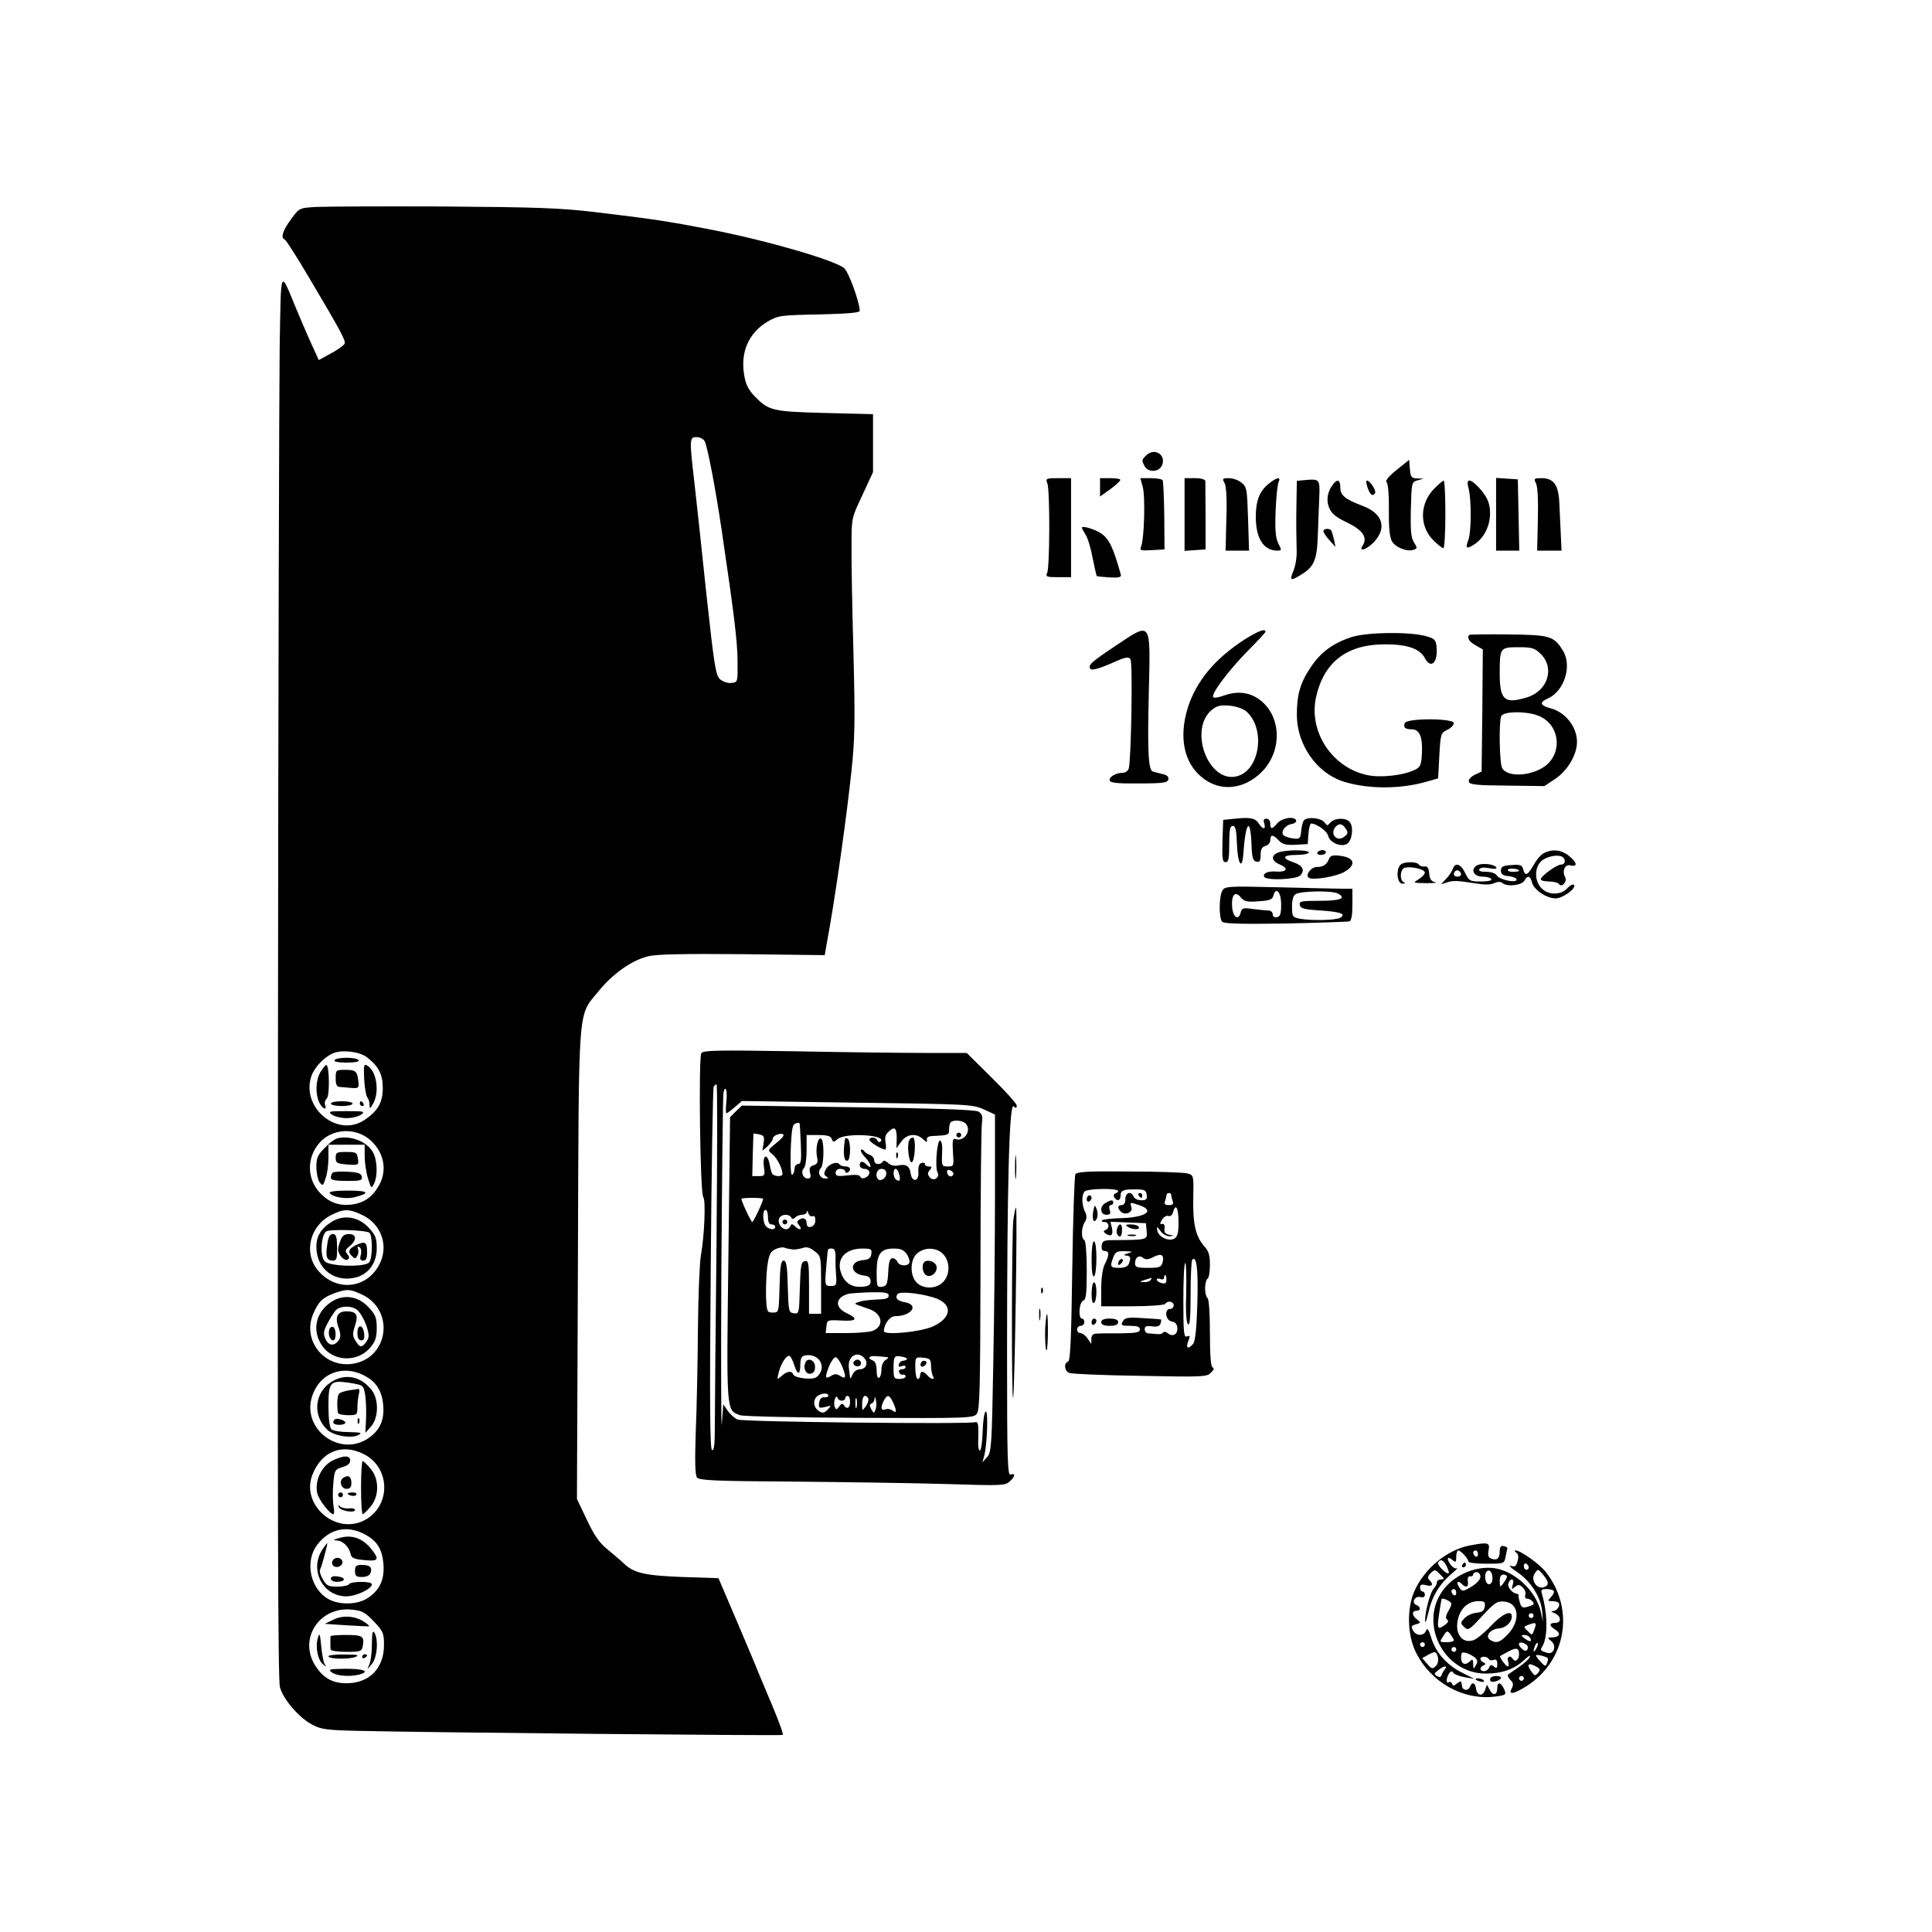 <?xml version="1.0" standalone="no"?>
<!DOCTYPE svg PUBLIC "-//W3C//DTD SVG 20010904//EN"
 "http://www.w3.org/TR/2001/REC-SVG-20010904/DTD/svg10.dtd">
<svg version="1.0" xmlns="http://www.w3.org/2000/svg"
 width="800pt" height="800pt" viewBox="0 0 800 800"
 preserveAspectRatio="xMidYMid meet">

<g transform="translate(0,800) scale(0.1,-0.1)"
fill="#000000" stroke="none">
<path d="M1307 7143 c-67 -4 -68 -4 -102 -51 -34 -46 -44 -77 -26 -84 5 -1 49
-70 98 -153 134 -226 155 -265 150 -278 -3 -7 -28 -25 -56 -40 l-51 -28 -31
68 c-17 37 -44 101 -61 141 -70 169 -64 182 -70 -159 -2 -167 -6 -1474 -7
-2904 -2 -1883 0 -2611 8 -2641 14 -51 80 -128 135 -156 35 -19 61 -22 181
-25 298 -7 1760 -21 1766 -17 4 2 -16 57 -43 121 -27 65 -54 129 -60 143 -5
14 -44 106 -86 205 l-77 180 -150 5 c-155 6 -200 16 -243 57 -10 10 -40 35
-65 56 -35 28 -56 58 -87 124 l-41 86 4 971 c4 1097 -2 1024 85 1131 57 71
138 129 205 145 33 9 149 11 390 9 l342 -4 22 125 c31 180 70 461 89 640 14
131 15 207 8 485 -5 182 -9 382 -8 445 0 115 0 115 45 210 l44 95 0 120 0 120
-200 5 c-220 6 -232 9 -293 72 -24 26 -35 48 -41 88 -15 94 20 172 97 218 45
26 53 27 215 30 118 3 167 7 167 15 0 34 -45 159 -64 176 -35 32 -315 114
-551 160 -175 34 -239 44 -475 72 -149 18 -242 21 -635 24 -253 1 -490 0 -528
-2z m1611 -970 c12 -23 46 -203 71 -373 52 -353 64 -452 65 -535 1 -90 1 -90
-25 -93 -14 -2 -35 5 -47 15 -18 16 -24 50 -57 353 -19 184 -42 394 -50 465
-21 180 -20 185 10 185 13 0 28 -8 33 -17z m-1400 -2550 c49 -37 67 -71 67
-128 0 -60 -20 -95 -75 -132 -111 -76 -264 49 -221 180 13 38 53 80 91 96 35
15 108 7 138 -16z m7 -337 c63 -49 82 -129 44 -195 -28 -49 -63 -73 -115 -79
-54 -6 -96 11 -134 54 -50 58 -49 144 4 203 50 56 140 63 201 17z m-29 -315
c86 -39 117 -135 71 -214 -56 -96 -177 -104 -250 -18 -61 72 -35 184 53 229
53 27 73 27 126 3z m0 -330 c143 -65 113 -271 -42 -289 -117 -13 -204 103
-156 210 22 50 38 65 89 84 50 17 61 17 109 -5z m18 -340 c46 -25 69 -64 73
-123 5 -62 -17 -106 -69 -138 -115 -70 -263 41 -228 170 28 103 130 144 224
91z m-10 -321 c110 -53 117 -207 14 -270 -121 -74 -277 57 -223 187 39 94 121
126 209 83z m0 -330 c57 -28 79 -63 84 -130 4 -65 -18 -108 -70 -140 -40 -24
-107 -26 -151 -5 -81 39 -108 157 -53 229 49 64 119 81 190 46z m44 -364 c39
-41 42 -49 42 -98 0 -96 -61 -158 -155 -158 -60 0 -99 23 -132 77 -66 110 21
241 152 228 43 -4 56 -10 93 -49z"/>
<path d="M1385 3610 c-4 -6 15 -10 50 -10 35 0 54 4 50 10 -3 6 -26 10 -50 10
-24 0 -47 -4 -50 -10z"/>
<path d="M1508 3531 c2 -36 8 -70 13 -75 5 -6 9 -19 9 -30 1 -19 2 -19 15 4
27 48 15 133 -23 157 -15 9 -17 4 -14 -56z"/>
<path d="M1327 3561 c-20 -34 -22 -89 -5 -126 12 -26 34 -36 24 -10 -3 8 0 20
7 26 13 12 11 139 -2 139 -4 0 -14 -13 -24 -29z"/>
<path d="M1390 3535 c0 -26 4 -35 18 -36 9 -1 31 -2 48 -4 29 -2 31 0 28 27
-5 43 -11 48 -55 48 -38 0 -39 -1 -39 -35z"/>
<path d="M1370 3430 c0 -5 20 -10 45 -10 25 0 45 5 45 10 0 6 -20 10 -45 10
-25 0 -45 -4 -45 -10z"/>
<path d="M1490 3430 c0 -5 5 -10 11 -10 5 0 7 5 4 10 -3 6 -8 10 -11 10 -2 0
-4 -4 -4 -10z"/>
<path d="M1374 3385 c11 -8 38 -15 61 -15 23 0 50 7 61 15 17 13 11 14 -61 14
-72 0 -78 -1 -61 -14z"/>
<path d="M1349 3251 c-34 -33 -39 -45 -39 -83 0 -24 6 -52 13 -63 13 -17 15
-16 25 15 7 18 12 57 12 86 l0 54 75 0 75 0 0 -47 c0 -27 6 -68 14 -93 12 -41
14 -43 24 -23 17 32 15 101 -5 134 -21 35 -69 59 -118 59 -30 0 -45 -8 -76
-39z"/>
<path d="M1390 3206 c0 -22 5 -24 48 -28 47 -3 48 -3 44 25 -4 25 -8 27 -48
27 -40 0 -44 -2 -44 -24z"/>
<path d="M1377 3144 c-4 -4 -7 -13 -7 -21 0 -9 18 -13 66 -13 57 0 65 2 62 18
-2 13 -15 18 -58 20 -31 2 -59 0 -63 -4z"/>
<path d="M1365 3060 c11 -17 69 -27 105 -17 66 17 56 27 -29 27 -51 0 -80 -4
-76 -10z"/>
<path d="M1374 2941 c-44 -27 -64 -59 -64 -104 0 -92 77 -150 166 -126 52 15
84 61 84 120 0 42 -5 55 -33 85 -42 46 -104 56 -153 25z m155 -45 c15 -10 14
-109 -1 -124 -20 -20 -163 -16 -183 5 -21 20 -16 110 6 124 15 10 160 6 178
-5z"/>
<path d="M1355 2846 c-8 -50 -2 -66 24 -66 15 0 17 9 17 55 -1 44 -4 55 -18
55 -12 0 -19 -12 -23 -44z"/>
<path d="M1410 2864 c-6 -14 -10 -31 -10 -38 0 -21 26 -49 39 -42 9 6 9 11 -1
23 -10 13 -9 18 10 33 30 25 29 50 -3 50 -18 0 -28 -7 -35 -26z"/>
<path d="M1480 2847 c-35 -16 -42 -29 -24 -47 13 -13 16 -13 23 -1 5 8 7 21 3
29 -3 10 -1 13 6 8 7 -4 10 -17 6 -32 -5 -18 -2 -24 10 -24 12 0 16 9 16 34 0
42 -7 47 -40 33z"/>
<path d="M1370 2608 c-63 -43 -79 -117 -37 -179 45 -68 148 -72 201 -8 20 24
26 41 26 80 0 42 -5 55 -33 85 -44 48 -105 57 -157 22z m113 -36 c25 -27 49
-91 42 -112 -3 -10 -12 -23 -20 -30 -11 -9 -17 -6 -31 15 -15 23 -15 31 -4 66
15 45 6 59 -36 59 -36 0 -48 -23 -33 -65 10 -26 10 -41 3 -53 -18 -27 -43 -26
-56 3 -10 22 -9 32 7 63 10 20 26 45 34 55 19 22 73 22 94 -1z"/>
<path d="M1364 2496 c-7 -20 2 -46 16 -46 13 0 13 47 0 55 -6 3 -13 -1 -16 -9z"/>
<path d="M1480 2481 c0 -21 5 -31 16 -31 11 0 14 8 12 27 -4 39 -28 42 -28 4z"/>
<path d="M1368 2275 c-67 -46 -73 -138 -13 -195 27 -26 103 -38 131 -21 15 8
7 10 -41 11 -34 0 -66 5 -73 12 -7 7 -12 44 -12 94 0 102 7 110 87 98 55 -9
58 -10 64 -44 4 -19 6 -64 5 -99 l-3 -64 24 27 c31 36 32 112 2 150 -46 59
-112 71 -171 31z"/>
<path d="M1445 2243 c-16 -3 -34 -8 -40 -13 -8 -7 -11 -41 -6 -80 0 -5 19 -10
41 -10 38 0 40 1 40 33 0 17 3 42 6 55 4 12 2 21 -2 21 -5 -1 -22 -4 -39 -6z"/>
<path d="M1386 2122 c-13 -12 -5 -22 19 -22 14 0 25 4 25 9 0 10 -36 21 -44
13z"/>
<path d="M1481 2114 c0 -11 3 -14 6 -6 3 7 2 16 -1 19 -3 4 -6 -2 -5 -13z"/>
<path d="M1383 1955 c-50 -21 -82 -87 -69 -139 6 -26 52 -86 66 -86 4 0 5 15
1 33 -3 17 -4 59 -1 92 5 57 6 60 38 70 21 6 32 15 32 27 0 21 -23 23 -67 3z"/>
<path d="M1495 1840 c0 -60 3 -110 7 -110 3 0 18 14 32 31 37 43 37 115 0 158
-14 17 -29 31 -32 31 -4 0 -7 -49 -7 -110z"/>
<path d="M1422 1881 c-20 -12 -10 -46 13 -46 14 0 20 7 20 24 0 27 -13 35 -33
22z"/>
<path d="M1400 1810 c0 -5 5 -10 10 -10 6 0 10 5 10 10 0 6 -4 10 -10 10 -5 0
-10 -4 -10 -10z"/>
<path d="M1440 1816 c0 -9 30 -14 35 -6 4 6 -3 10 -14 10 -12 0 -21 -2 -21 -4z"/>
<path d="M1403 1760 c4 -16 67 -27 67 -12 0 5 -12 8 -27 6 -15 -1 -31 3 -36 9
-6 8 -7 7 -4 -3z"/>
<path d="M1400 1630 c-22 -7 -23 -8 -4 -9 24 -1 50 -27 56 -56 3 -16 13 -21
56 -25 59 -6 64 2 31 44 -38 48 -84 64 -139 46z"/>
<path d="M1335 1584 c-55 -84 1 -194 99 -194 41 0 106 31 106 50 0 13 -87 13
-95 0 -3 -5 -25 -10 -48 -10 -37 0 -45 4 -60 30 -10 17 -15 35 -12 40 7 11 33
110 30 110 -2 0 -10 -12 -20 -26z"/>
<path d="M1376 1535 c-3 -9 1 -18 10 -22 19 -7 39 11 30 26 -10 16 -33 13 -40
-4z"/>
<path d="M1470 1495 c0 -21 5 -25 29 -25 17 0 31 6 35 16 9 23 -2 34 -35 34
-24 0 -29 -4 -29 -25z"/>
<path d="M1370 1463 c0 -7 11 -13 24 -13 36 0 41 17 6 22 -20 3 -30 0 -30 -9z"/>
<path d="M1380 1293 l-35 -17 90 -6 c50 -3 92 -5 93 -4 2 2 -7 10 -21 19 -38
24 -87 28 -127 8z"/>
<path d="M1540 1192 c0 -35 -5 -73 -11 -85 -10 -21 -9 -21 10 2 23 25 29 103
11 131 -7 11 -10 -4 -10 -48z"/>
<path d="M1316 1217 c-11 -36 0 -91 21 -108 14 -12 16 -12 7 1 -5 8 -11 42
-14 75 -5 51 -7 56 -14 32z"/>
<path d="M1369 1225 c-1 -3 -1 -14 -1 -25 0 -11 0 -24 1 -30 1 -6 30 -10 65
-10 58 0 64 2 68 23 8 41 0 47 -68 47 -35 0 -64 -2 -65 -5z"/>
<path d="M1360 1142 c0 -12 83 -14 112 -3 18 8 8 10 -44 10 -38 1 -68 -3 -68
-7z"/>
<path d="M1500 1139 c0 -5 5 -7 10 -4 6 3 10 8 10 11 0 2 -4 4 -10 4 -5 0 -10
-5 -10 -11z"/>
<path d="M1374 1075 c20 -15 74 -19 114 -9 46 13 19 24 -55 24 -71 -1 -76 -2
-59 -15z"/>
<path d="M4746 6114 c-19 -18 -19 -20 -6 -45 14 -25 56 -25 70 1 23 44 -29 80
-64 44z"/>
<path d="M5783 6054 c-35 -28 -48 -45 -41 -52 6 -6 10 -55 9 -114 -1 -66 3
-112 12 -128 13 -26 65 -47 92 -36 14 5 14 8 0 30 -12 19 -15 47 -13 137 3
111 3 113 28 120 l25 7 -27 1 c-24 1 -27 5 -30 39 l-3 38 -52 -42z"/>
<path d="M4337 5998 c11 -30 10 -348 -1 -370 -7 -16 -2 -18 45 -18 l54 0 0
205 0 205 -53 0 c-51 0 -53 -1 -45 -22z"/>
<path d="M4555 5982 l0 -38 42 30 c23 17 42 34 42 39 1 4 -18 7 -42 7 l-42 0
0 -38z"/>
<path d="M4732 5983 c11 -40 6 -215 -7 -246 -7 -16 -2 -18 45 -15 l52 3 -1
139 c-1 77 -4 143 -7 148 -3 4 -25 8 -49 8 l-43 0 10 -37z"/>
<path d="M4905 5870 l0 -151 44 3 43 3 0 135 c0 74 -1 141 -1 148 -1 7 -17 12
-43 12 l-43 0 0 -150z"/>
<path d="M5071 5999 c7 -14 10 -67 7 -150 l-3 -129 49 0 48 0 -4 131 c-4 123
-5 133 -27 150 -13 11 -36 19 -52 19 -27 0 -29 -2 -18 -21z"/>
<path d="M5256 5999 c-40 -31 -56 -71 -56 -139 0 -89 32 -140 89 -140 18 0 19
2 4 30 -11 23 -14 55 -11 133 2 56 8 110 12 120 11 23 -5 22 -38 -4z"/>
<path d="M5403 6012 l-33 -3 -2 -112 c-1 -62 0 -137 1 -168 2 -33 -4 -70 -13
-92 -17 -42 -13 -44 31 -17 55 33 67 62 70 169 2 53 5 124 6 158 3 68 0 71
-60 65z"/>
<path d="M6195 5870 l0 -150 48 0 48 0 -3 148 -3 147 -45 3 -45 3 0 -151z"/>
<path d="M6360 5999 c7 -13 10 -68 8 -150 l-3 -129 50 0 51 0 -3 65 c-2 36 -4
94 -6 129 -3 78 -23 106 -74 106 -31 0 -33 -2 -23 -21z"/>
<path d="M5522 5997 c-25 -30 -32 -67 -18 -100 10 -24 28 -39 75 -61 65 -32
85 -62 63 -96 -19 -30 25 -12 53 22 48 57 27 113 -52 143 -74 28 -93 44 -93
76 0 31 -11 37 -28 16z"/>
<path d="M5663 5980 c11 -30 21 -37 31 -22 6 10 -21 52 -34 52 -4 0 -3 -13 3
-30z"/>
<path d="M5941 5979 c-63 -62 -65 -157 -6 -216 18 -18 37 -33 42 -33 4 0 8 63
8 140 0 77 -3 140 -7 140 -3 0 -20 -14 -37 -31z"/>
<path d="M6081 5978 c12 -44 12 -180 -1 -214 -14 -37 -7 -40 31 -14 36 27 59
74 59 125 0 42 -12 69 -48 108 -36 38 -53 36 -41 -5z"/>
<path d="M4480 5815 c0 -3 7 -16 15 -29 9 -13 22 -56 29 -95 8 -40 16 -74 17
-76 2 -2 27 -4 54 -6 39 -2 49 1 46 12 -31 111 -48 147 -81 170 -25 17 -80 34
-80 24z"/>
<path d="M5480 5801 c0 -6 11 -23 25 -38 l25 -28 -6 30 c-4 17 -9 33 -11 38
-6 10 -33 9 -33 -2z"/>
<path d="M4618 5325 c-102 -68 -116 -81 -101 -96 5 -5 38 4 82 23 61 28 74 30
82 18 10 -15 3 -415 -7 -452 -3 -10 -14 -18 -25 -18 -29 0 -59 -18 -54 -33 4
-9 38 -12 123 -11 100 0 117 3 120 17 2 11 -6 18 -25 22 -15 4 -33 8 -39 10
-19 6 -23 80 -17 328 7 302 13 293 -139 192z"/>
<path d="M5152 5351 c-123 -80 -199 -172 -234 -283 -37 -121 -16 -225 58 -286
74 -62 174 -53 249 22 90 91 80 244 -20 306 -40 25 -87 28 -137 10 -21 -8 -41
-11 -44 -7 -12 11 64 112 142 191 41 41 74 77 74 80 0 15 -31 3 -88 -33z m9
-297 c82 -73 55 -248 -42 -269 -116 -26 -197 192 -103 274 23 19 36 22 76 19
28 -3 57 -13 69 -24z"/>
<path d="M5593 5361 c-76 -26 -125 -63 -165 -123 -44 -65 -58 -114 -58 -198 0
-122 80 -238 189 -275 101 -33 238 -34 351 -1 l45 13 5 94 c5 90 6 94 33 107
15 7 27 20 27 28 0 20 -195 21 -203 0 -7 -18 1 -26 29 -26 32 0 45 -31 42 -98
-3 -51 -6 -58 -30 -70 -49 -23 -139 -33 -194 -22 -147 30 -245 178 -215 321
32 147 127 221 286 221 93 0 144 -18 165 -57 26 -49 56 -17 48 51 -3 25 -9 31
-48 41 -72 18 -246 15 -307 -6z"/>
<path d="M6084 5371 c-11 -11 -1 -28 26 -43 l30 -17 -2 -253 -3 -253 -28 -13
c-16 -8 -27 -20 -25 -28 2 -13 30 -16 158 -17 l155 -2 45 30 c51 34 90 100 90
153 0 62 -48 123 -109 139 -45 12 -48 25 -11 41 68 31 101 136 61 199 -37 60
-54 64 -226 66 -86 1 -159 0 -161 -2z m297 -80 c58 -59 27 -153 -59 -179 -93
-28 -112 -11 -112 101 0 105 2 107 77 107 58 0 67 -3 94 -29z m-1 -259 c73
-36 89 -135 31 -193 -51 -51 -168 -63 -191 -19 -11 20 -14 188 -4 214 9 23
117 22 164 -2z"/>
<path d="M5115 4610 l-50 -5 -3 -87 c-2 -74 0 -88 13 -88 12 0 15 14 15 75 0
59 3 75 15 75 11 0 15 -18 17 -77 3 -79 21 -108 26 -43 9 134 29 162 34 48 2
-60 6 -73 21 -76 13 -3 17 3 17 28 0 23 5 33 20 37 11 3 20 14 20 24 0 25 12
24 35 -1 15 -16 29 -20 69 -18 l51 3 3 43 c2 23 7 42 11 42 23 0 67 -32 71
-52 7 -28 54 -47 78 -32 21 13 28 70 11 90 -15 19 -63 18 -80 -2 -12 -14 -14
-14 -25 1 -13 18 -69 24 -84 9 -5 -5 -10 -25 -12 -44 -3 -32 -5 -35 -33 -32
-16 2 -34 8 -40 13 -14 14 7 43 34 47 12 2 20 9 18 15 -7 19 -60 10 -79 -13
-21 -25 -28 -25 -28 0 0 11 -7 20 -16 20 -11 0 -14 -6 -9 -20 8 -25 -6 -26
-22 -1 -14 23 -35 28 -98 21z m459 -44 c9 -13 7 -20 -8 -31 -32 -24 -62 15
-34 43 15 15 28 11 42 -12z"/>
<path d="M5293 4470 c-32 -13 -29 -35 7 -50 37 -15 29 -32 -14 -29 -35 3 -59
-7 -51 -22 10 -16 132 -11 149 6 21 22 10 42 -30 55 -49 17 -42 30 16 30 28 0
50 5 50 10 0 12 -97 12 -127 0z"/>
<path d="M5455 4470 c-3 -5 3 -10 14 -10 12 0 21 5 21 10 0 6 -6 10 -14 10 -8
0 -18 -4 -21 -10z"/>
<path d="M6394 4468 c-12 -5 -31 -27 -43 -49 -25 -44 -36 -49 -44 -18 -5 17
-12 20 -49 17 -35 -2 -43 -7 -43 -23 0 -15 8 -21 33 -23 17 -2 32 -8 32 -14 0
-16 -72 -1 -82 17 -6 9 -23 15 -44 15 -23 0 -33 4 -28 11 4 7 20 8 41 4 21 -4
33 -3 29 3 -9 15 -65 20 -83 7 -25 -18 -9 -45 26 -45 16 0 33 -4 36 -10 4 -6
-13 -10 -43 -10 -45 0 -49 2 -65 35 -18 38 -42 46 -51 17 -4 -10 -16 -29 -28
-41 l-21 -23 24 8 c27 9 42 8 119 -4 35 -6 63 -6 77 1 15 7 27 7 35 0 19 -16
79 -9 90 10 13 24 25 21 32 -8 8 -30 60 -65 98 -65 29 0 88 43 75 56 -4 4 -16
-2 -27 -14 -28 -30 -80 -29 -108 1 -25 27 -29 73 -7 103 15 23 64 37 90 28 20
-8 19 -34 -1 -34 -18 0 -84 -48 -84 -61 0 -5 15 -9 34 -9 19 0 38 -5 41 -10
11 -18 36 9 26 28 -14 24 -1 54 20 49 32 -8 31 10 -2 37 -32 27 -69 32 -105
14z m-104 -74 c0 -2 -12 -4 -26 -4 -14 0 -23 4 -20 9 6 8 46 4 46 -5z m-240
-15 c0 -5 -7 -9 -15 -9 -15 0 -20 12 -9 23 8 8 24 -1 24 -14z"/>
<path d="M5503 4443 c-9 -23 -23 -33 -50 -33 -25 0 -50 -35 -33 -45 18 -11
117 6 149 26 50 30 39 60 -26 66 -25 3 -35 -1 -40 -14z"/>
<path d="M5803 4422 c-24 -15 -20 -82 5 -81 10 0 12 3 5 6 -18 7 -16 52 2 59
23 9 85 -5 85 -19 0 -7 -12 -19 -26 -28 -25 -15 -24 -15 33 -16 32 0 48 2 36
4 -16 3 -23 13 -25 36 -2 23 -7 31 -20 29 -9 -1 -19 2 -23 8 -7 12 -55 13 -72
2z"/>
<path d="M5061 4311 c-14 -26 -14 -114 0 -128 8 -8 87 -10 263 -7 138 3 257 7
264 9 8 3 12 26 12 70 l0 65 -42 0 c-24 0 -143 3 -265 6 -214 5 -222 4 -232
-15z m244 -57 c0 -38 -4 -49 -17 -52 -11 -2 -18 3 -18 12 0 9 -8 16 -19 16
-10 0 -38 3 -63 6 -41 6 -46 4 -51 -16 -9 -34 -32 -18 -35 25 -4 49 13 68 36
39 14 -17 26 -20 74 -16 46 3 57 7 61 24 11 39 32 13 32 -38z m235 46 c37 -20
11 -30 -76 -30 -76 0 -85 -2 -82 -17 3 -15 18 -19 85 -23 85 -6 108 -14 83
-30 -17 -11 -122 -13 -169 -4 -29 6 -31 9 -31 50 0 29 5 46 16 52 24 13 150
15 174 2z"/>
<path d="M2904 3639 c-12 -19 -5 -580 8 -596 11 -13 5 -160 -10 -243 -5 -30
-11 -167 -12 -305 -1 -137 -5 -328 -9 -424 -4 -117 -3 -179 5 -189 9 -12 73
-15 400 -17 214 -2 498 -6 632 -10 225 -7 244 -7 262 10 24 21 26 37 5 29 -13
-5 -15 54 -15 502 0 697 9 1037 27 1023 10 -9 13 -8 13 3 0 8 -47 60 -104 116
l-103 102 -174 0 c-96 0 -341 3 -545 7 -313 5 -372 4 -380 -8z m63 -781 c-4
-359 -7 -702 -7 -761 0 -79 -3 -106 -12 -101 -8 5 -10 192 -5 750 3 409 9 748
12 754 3 5 9 10 12 10 4 0 3 -294 0 -652z m41 582 c-3 -27 -3 -50 0 -50 2 0
18 11 34 25 l30 26 477 -7 c459 -6 478 -7 523 -27 l48 -22 0 -330 c0 -181 -3
-496 -7 -698 -6 -344 -8 -370 -25 -390 l-20 -22 7 25 c13 46 18 196 6 185 -6
-6 -11 -43 -12 -83 -1 -40 -6 -75 -11 -78 -6 -4 -9 19 -7 57 1 51 -1 63 -12
60 -33 -9 -963 1 -985 11 -13 6 -32 23 -41 37 l-18 26 -6 -80 c-3 -44 -4 244
-2 640 3 396 6 726 9 733 9 30 16 8 12 -38z"/>
<path d="M3047 3398 l-24 -24 -7 -588 c-8 -642 -9 -624 48 -646 13 -5 236 -10
495 -11 453 -2 472 -1 486 17 12 16 14 109 15 594 0 316 3 591 6 610 4 28 1
37 -14 47 -13 8 -165 13 -500 18 l-480 7 -25 -24z m951 -50 c28 -28 -6 -79
-43 -64 -10 3 -12 -9 -9 -55 4 -58 4 -59 -22 -59 -24 0 -25 2 -23 52 2 31 -1
53 -8 55 -13 5 -22 -111 -11 -132 12 -20 -17 -39 -32 -20 -10 12 -10 18 0 30
10 12 10 15 -4 15 -9 0 -16 4 -16 10 0 5 -7 7 -15 4 -10 -4 -14 -17 -12 -38 3
-38 -26 -44 -32 -6 -4 32 -19 41 -52 34 -17 -3 -32 1 -42 11 -10 9 -18 11 -22
5 -10 -16 -35 -12 -35 5 0 9 -8 19 -17 22 -10 4 -21 11 -25 17 -4 6 -10 8 -13
4 -3 -3 5 -18 20 -33 24 -27 27 -51 3 -27 -16 16 -28 15 -28 -3 0 -8 9 -15 20
-15 11 0 20 -7 20 -15 0 -19 -32 -33 -38 -17 -2 7 -20 9 -53 5 -41 -5 -49 -3
-49 11 0 9 8 16 20 16 11 0 20 -5 20 -11 0 -5 5 -7 10 -4 17 10 11 25 -9 25
-11 0 -22 4 -25 9 -9 14 -46 1 -57 -22 -8 -15 -8 -22 2 -28 11 -7 10 -9 -4 -9
-22 0 -34 27 -18 43 13 13 15 113 1 122 -13 8 -24 -39 -17 -75 5 -23 2 -30
-14 -35 -16 -5 -19 -12 -15 -31 5 -18 2 -24 -9 -24 -20 0 -31 28 -16 43 6 6
11 39 11 74 l0 63 49 0 c36 0 51 -4 55 -16 6 -15 8 -15 24 -1 31 28 207 18
178 -10 -5 -4 -11 -2 -13 5 -5 14 -33 16 -33 2 0 -9 51 -40 66 -40 3 0 4 13 1
29 -4 21 -1 34 14 46 24 23 33 14 32 -33 l-1 -37 20 28 c23 32 62 36 90 10 15
-14 19 -14 16 -3 -2 10 6 15 22 16 68 3 70 4 70 27 0 13 3 27 7 30 11 11 48 8
61 -5z m-687 0 c1 -2 3 -40 5 -85 3 -68 1 -83 -11 -83 -8 0 -15 -9 -15 -19 0
-11 -5 -23 -10 -26 -11 -7 -7 186 5 205 5 9 23 14 26 8z m-149 -81 l-5 -32 22
19 c11 11 21 25 21 31 0 14 37 27 44 16 3 -4 -11 -20 -31 -35 -35 -29 -35 -29
-15 -45 19 -15 42 -59 42 -82 0 -14 -40 -11 -44 4 -3 6 -7 24 -10 40 -10 44
-29 33 -23 -13 5 -38 4 -40 -21 -40 l-27 0 2 87 c1 49 3 89 3 89 0 1 10 -1 23
-3 20 -4 23 -9 19 -36z m508 -126 c0 -19 -23 -35 -34 -24 -14 15 -5 43 14 43
13 0 20 -7 20 -19z m53 -3 c7 -25 3 -33 -12 -23 -13 8 -15 45 -2 45 5 0 11
-10 14 -22z m225 0 c-5 -15 -23 -11 -26 6 -2 11 2 14 13 10 9 -4 14 -11 13
-16z m-788 -102 c0 -11 -40 -96 -45 -96 -5 0 -45 85 -45 96 0 2 20 4 45 4 25
0 45 -2 45 -4z m20 -76 c0 -20 5 -30 15 -30 8 0 15 -4 15 -10 0 -14 -23 -13
-38 2 -14 14 -16 68 -2 68 6 0 10 -13 10 -30z m185 4 c8 3 12 -4 11 -20 -1
-26 -36 -35 -36 -10 0 20 -13 27 -30 16 -11 -7 -11 -11 -1 -24 16 -19 1 -22
-18 -3 -11 10 -14 10 -18 0 -3 -7 -10 -13 -18 -13 -19 0 -36 25 -29 44 7 18
39 22 50 5 4 -8 9 -8 17 0 6 6 19 11 29 11 10 0 19 6 19 13 1 6 3 4 6 -6 3
-10 11 -16 18 -13z m-80 -138 c11 0 29 3 41 7 14 5 29 1 47 -14 27 -20 27 -23
27 -140 l0 -119 -25 0 -25 0 0 111 c0 100 -2 110 -17 107 -16 -3 -18 -18 -21
-111 -3 -105 -3 -108 -25 -105 -21 3 -22 8 -25 111 -2 85 -6 107 -17 107 -11
0 -15 -22 -17 -107 -3 -108 -3 -108 -28 -108 -24 0 -25 3 -28 65 -1 36 1 92 5
125 7 49 12 62 33 72 14 7 32 10 40 6 8 -3 24 -6 35 -7z m175 -28 c-1 -18 0
-53 2 -78 3 -42 1 -45 -22 -45 -26 0 -26 1 -16 110 4 48 3 45 21 45 10 0 15
-10 15 -32z m148 10 c-2 -18 -11 -24 -36 -26 -57 -6 -52 -57 6 -64 19 -2 27
-9 27 -23 0 -15 -8 -21 -32 -23 -43 -4 -72 13 -88 51 -25 60 11 106 83 107 39
0 43 -2 40 -22z m148 -3 c8 -13 13 -29 9 -35 -9 -15 -42 -12 -49 5 -3 8 -12
15 -20 15 -11 0 -16 -15 -18 -57 -3 -51 -6 -58 -25 -61 -22 -3 -23 0 -23 59 0
77 16 99 71 99 30 0 42 -6 55 -25z m143 8 c33 -27 38 -82 11 -116 -27 -35 -87
-38 -116 -6 -28 31 -25 96 5 120 29 24 72 24 100 2z m-219 -178 c0 -11 -12
-15 -47 -16 -27 -1 -59 -4 -73 -9 -23 -7 -24 -8 -5 -15 11 -4 33 -12 48 -17
52 -20 58 -71 10 -89 -13 -5 -63 -9 -109 -9 l-85 0 3 28 c3 26 4 27 61 24 65
-4 73 7 22 31 -51 24 -46 66 10 80 11 2 53 5 93 6 58 1 72 -2 72 -14z m184 -7
c82 -25 81 -83 -2 -121 -53 -23 -202 -37 -202 -19 0 29 25 62 46 62 66 0 101
45 44 57 -34 6 -45 17 -34 34 7 12 83 6 148 -13z m-574 -284 c14 -41 24 -37
24 9 1 25 6 33 23 35 50 7 83 -39 56 -78 -12 -17 -23 -20 -59 -18 -24 2 -46 9
-49 16 -6 17 -25 15 -48 -5 -20 -18 -20 -17 -13 12 9 39 34 77 46 70 5 -3 14
-21 20 -41z m290 31 c17 -20 5 -45 -20 -45 -12 0 -24 -9 -30 -22 -5 -13 -9
-18 -10 -13 -1 6 -3 23 -5 40 -7 49 36 75 65 40z m95 5 c6 0 2 -5 -7 -11 -11
-6 -18 -22 -18 -39 0 -16 -4 -32 -10 -35 -6 -4 -10 8 -10 30 0 22 -6 38 -15
41 -27 11 -16 22 18 18 17 -1 37 -3 42 -4z m80 -9 c-4 -3 -12 -6 -17 -6 -6 0
-13 -6 -16 -14 -3 -10 0 -12 12 -8 9 4 16 2 16 -3 0 -6 -7 -10 -16 -10 -9 0
-14 -6 -11 -12 2 -7 10 -12 16 -10 6 1 11 -2 11 -8 0 -5 -11 -10 -25 -10 -23
0 -25 4 -25 43 0 52 3 56 36 49 14 -2 22 -7 19 -11z m-269 -26 c19 -47 18 -58
-6 -43 -16 10 -24 10 -40 0 -24 -15 -25 -4 -6 43 8 19 20 35 26 35 6 0 18 -16
26 -35z m369 0 c1 -17 4 -36 8 -43 11 -17 -8 -15 -23 3 -7 8 -16 15 -21 15 -5
0 -9 -7 -9 -15 0 -8 -4 -15 -10 -15 -5 0 -10 21 -10 46 0 45 0 45 33 42 28 -3
32 -7 32 -33z m-425 -124 c0 -5 -8 -8 -17 -7 -12 1 -19 -7 -21 -23 -3 -21 -1
-23 25 -17 27 7 27 7 10 -11 -13 -14 -21 -15 -35 -7 -22 14 -27 41 -12 59 14
16 50 20 50 6z m56 -21 c8 0 14 5 14 10 0 6 5 10 10 10 6 0 10 -11 10 -25 0
-26 -14 -33 -26 -13 -5 8 -11 6 -19 -6 -11 -14 -13 -15 -19 -1 -3 8 -2 23 1
32 4 11 8 12 11 5 2 -7 10 -12 18 -12z m61 -27 c-3 -10 -5 -2 -5 17 0 19 2 27
5 18 2 -10 2 -26 0 -35z m48 37 c3 -5 -1 -20 -9 -32 -16 -22 -16 -22 -16 10 0
31 12 42 25 22z m30 -48 c-6 -15 -7 -15 -17 2 -8 15 -8 21 0 24 7 2 13 11 13
20 1 10 4 7 6 -6 3 -13 2 -31 -2 -40z m73 31 c16 -35 15 -48 -2 -34 -7 6 -21
9 -30 5 -18 -7 -21 8 -6 37 14 26 23 24 38 -8z"/>
<path d="M3960 3300 c0 -5 5 -10 10 -10 6 0 10 5 10 10 0 6 -4 10 -10 10 -5 0
-10 -4 -10 -10z"/>
<path d="M3499 3283 c-10 -59 -4 -97 12 -88 12 8 12 82 -1 90 -5 3 -11 3 -11
-2z"/>
<path d="M3764 3276 c-9 -22 0 -91 11 -89 14 4 19 103 5 103 -6 0 -13 -6 -16
-14z"/>
<path d="M3711 3214 c0 -11 3 -14 6 -6 3 7 2 16 -1 19 -3 4 -6 -2 -5 -13z"/>
<path d="M3240 2940 c0 -5 5 -10 10 -10 6 0 10 5 10 10 0 6 -4 10 -10 10 -5 0
-10 -4 -10 -10z"/>
<path d="M3827 2774 c-11 -12 -8 -41 6 -53 19 -15 50 9 45 35 -3 19 -38 31
-51 18z"/>
<path d="M3334 2356 c-9 -24 4 -48 23 -44 12 2 18 12 18 28 0 29 -32 41 -41
16z"/>
<path d="M3535 2361 c-7 -12 12 -24 25 -16 11 7 4 25 -10 25 -5 0 -11 -4 -15
-9z"/>
<path d="M3815 2359 c-10 -15 3 -25 16 -12 7 7 7 13 1 17 -6 3 -14 1 -17 -5z"/>
<path d="M4203 3165 c0 -44 2 -61 4 -37 2 23 2 59 0 80 -2 20 -4 1 -4 -43z"/>
<path d="M4453 3138 c-4 -7 -10 -184 -13 -392 -4 -291 -8 -380 -17 -384 -19
-6 -16 -39 5 -47 9 -4 141 -10 292 -12 259 -5 277 -5 294 13 12 11 15 19 7 22
-7 2 -11 48 -11 142 0 82 -4 141 -10 145 -5 3 -10 21 -10 40 0 19 5 37 10 40
6 3 10 29 10 58 0 39 -5 57 -23 76 -36 41 -48 92 -46 198 2 96 2 97 -24 104
-14 4 -122 8 -240 8 -167 2 -217 -1 -224 -11z m177 -70 c0 -3 -5 -8 -12 -10
-6 -2 -8 -10 -4 -16 11 -18 26 -14 26 7 0 22 12 27 65 26 34 0 41 -4 43 -22 3
-19 -1 -23 -23 -23 -14 0 -28 7 -31 15 -10 25 -34 17 -34 -10 0 -16 -6 -25
-15 -25 -18 0 -19 -12 -4 -27 17 -17 51 -4 44 18 -7 22 -7 22 34 8 64 -22 27
-49 -73 -53 -42 -1 -79 -5 -83 -9 -3 -4 1 -7 10 -7 20 0 23 -26 5 -33 -10 -4
-10 -8 2 -16 21 -14 31 -4 24 25 l-6 25 73 -3 74 -3 3 -32 c4 -37 3 -37 -128
-38 -49 0 -55 -2 -58 -22 -2 -16 2 -23 12 -23 20 0 20 -17 1 -54 -9 -17 -15
-56 -15 -102 l0 -73 130 0 c71 0 132 5 135 10 10 15 35 10 35 -6 0 -8 -7 -15
-15 -15 -25 0 -19 -48 7 -52 14 -2 22 -11 23 -26 2 -28 -19 -39 -39 -23 -8 7
-17 8 -20 3 -3 -5 -15 -8 -28 -6 -13 1 -29 3 -35 3 -7 1 -13 8 -13 17 0 12 7
15 30 12 19 -3 31 0 35 10 3 8 4 16 3 18 -2 1 -36 4 -76 6 -63 4 -75 2 -83
-14 -9 -16 -5 -18 31 -18 29 0 40 -4 40 -15 0 -12 -15 -15 -77 -16 -43 0 -88
0 -100 -1 -17 0 -23 -6 -24 -22 l0 -21 -16 23 c-8 12 -22 22 -29 22 -8 0 -14
7 -14 15 0 8 7 15 15 15 8 0 15 7 15 15 0 8 -4 15 -10 15 -16 0 -12 67 5 74
12 4 15 28 15 125 0 69 -4 122 -10 126 -14 8 -13 51 2 75 9 14 9 25 1 42 -14
30 -15 69 -2 84 11 13 139 15 139 2z m220 -17 c0 -5 3 -16 6 -25 4 -12 0 -16
-16 -16 -16 0 -20 4 -16 16 3 9 6 20 6 25 0 5 5 9 10 9 6 0 10 -4 10 -9z m30
-111 c0 -47 -4 -61 -18 -69 -24 -13 -66 8 -70 34 -3 18 -2 18 13 -2 9 -13 26
-22 38 -22 21 2 21 2 -1 6 -17 3 -22 10 -20 26 2 14 -2 21 -10 19 -10 -2 -10
2 0 18 7 11 19 18 26 15 8 -3 16 3 19 15 11 40 23 19 23 -40z m-210 -130 c-17
-5 -19 -8 -7 -9 18 -1 21 -9 11 -35 -4 -10 -18 -16 -40 -16 -37 0 -39 5 -24
44 8 22 15 26 47 25 34 -1 35 -2 13 -9z m144 -38 c-6 -19 -13 -22 -60 -22 -47
0 -54 3 -54 19 0 25 17 36 34 22 10 -8 21 -7 42 4 33 17 46 9 38 -23z m144
-168 c-3 -105 -9 -158 -17 -168 -21 -25 -32 -19 -21 10 9 22 8 25 -5 20 -13
-5 -15 15 -15 149 0 85 3 155 8 155 4 0 5 -54 4 -121 -3 -78 0 -125 7 -132 8
-8 11 27 11 124 0 75 3 139 7 143 18 18 25 -40 21 -180z m-128 97 c0 -14 -5
-18 -20 -14 -11 3 -20 9 -20 14 0 5 7 6 15 3 8 -4 15 -1 15 5 0 6 2 11 5 11 3
0 5 -9 5 -19z m-65 -1 c-3 -5 -16 -10 -28 -9 -20 1 -20 2 3 9 14 4 26 8 28 9
2 1 0 -3 -3 -9z"/>
<path d="M4715 3050 c3 -5 8 -10 11 -10 2 0 4 5 4 10 0 6 -5 10 -11 10 -5 0
-7 -4 -4 -10z"/>
<path d="M4500 3034 c0 -8 5 -12 10 -9 6 3 10 10 10 16 0 5 -4 9 -10 9 -5 0
-10 -7 -10 -16z"/>
<path d="M4578 3019 c-26 -14 -23 -49 3 -49 16 0 19 4 14 20 -4 11 -2 20 4 20
6 0 11 5 11 10 0 13 -10 12 -32 -1z"/>
<path d="M4527 2985 c-6 -35 2 -54 14 -32 5 8 5 26 1 38 -9 22 -9 22 -15 -6z"/>
<path d="M4626 2914 c-6 -16 0 -34 12 -34 4 0 8 11 8 25 2 28 -11 34 -20 9z"/>
<path d="M4670 2920 c20 -13 53 -13 45 0 -3 6 -18 10 -33 10 -21 0 -24 -2 -12
-10z"/>
<path d="M4673 2883 c9 -2 23 -2 30 0 6 3 -1 5 -18 5 -16 0 -22 -2 -12 -5z"/>
<path d="M4520 2784 c0 -47 4 -73 10 -69 6 3 10 37 10 76 0 39 -4 69 -10 69
-6 0 -10 -32 -10 -76z"/>
<path d="M4520 2644 c0 -27 4 -43 10 -39 6 3 10 24 10 46 0 21 -4 39 -10 39
-5 0 -10 -21 -10 -46z"/>
<path d="M4520 2524 c0 -8 5 -12 10 -9 6 3 10 10 10 16 0 5 -4 9 -10 9 -5 0
-10 -7 -10 -16z"/>
<path d="M4560 2525 c0 -10 11 -15 35 -15 24 0 35 5 35 15 0 10 -11 15 -35 15
-24 0 -35 -5 -35 -15z"/>
<path d="M4637 2783 c-4 -3 -7 -11 -7 -17 0 -6 5 -5 12 2 6 6 9 14 7 17 -3 3
-9 2 -12 -2z"/>
<path d="M4196 2948 c-7 -63 -8 -744 -1 -736 6 6 19 788 12 788 -2 0 -7 -24
-11 -52z"/>
<path d="M4311 2654 c0 -11 3 -14 6 -6 3 7 2 16 -1 19 -3 4 -6 -2 -5 -13z"/>
<path d="M4303 2555 c0 -22 2 -30 4 -17 2 12 2 30 0 40 -3 9 -5 -1 -4 -23z"/>
<path d="M4328 2501 c-1 -32 0 -72 3 -87 4 -17 7 8 8 59 1 99 -5 117 -11 28z"/>
<path d="M6083 1600 c-92 -19 -184 -94 -226 -188 -32 -72 -30 -180 5 -252 62
-127 197 -202 330 -185 45 6 46 8 36 31 -13 29 -28 31 -28 5 0 -30 -17 -35
-31 -9 l-12 22 -8 -23 c-11 -27 -33 -23 -37 7 -4 26 -17 29 -26 6 -7 -17 -30
-14 -32 4 -3 23 -4 24 -21 11 -13 -11 -17 -11 -20 -1 -3 6 -9 10 -14 6 -12 -7
-11 17 1 36 7 11 12 12 18 3 4 -6 25 -14 47 -18 l40 -7 -53 27 c-63 32 -108
84 -126 145 -11 34 -16 41 -21 28 -9 -24 -42 -23 -54 1 -9 15 -7 20 12 25 21
6 21 7 5 20 -22 16 -23 36 -3 36 19 0 19 16 0 24 -22 8 -7 39 16 33 12 -3 19
0 19 9 0 8 -4 14 -10 14 -5 0 -10 7 -10 16 0 12 6 15 25 10 27 -7 32 3 14 21
-9 9 -7 16 5 29 17 16 19 16 39 -5 19 -18 19 -21 4 -21 -9 0 -17 -5 -17 -12 0
-6 -6 -19 -14 -27 -15 -18 -36 -98 -35 -133 0 -13 6 2 13 32 14 66 45 119 94
161 20 17 32 29 25 25 -6 -3 -19 4 -27 16 -18 26 -13 36 9 18 13 -11 15 -9 15
14 0 14 4 26 8 26 11 0 42 -34 42 -46 0 -5 33 -9 74 -9 73 0 75 0 80 28 3 15
6 30 8 35 1 4 -6 8 -15 10 -12 3 -17 -4 -17 -22 0 -29 -11 -39 -35 -30 -13 5
-15 14 -11 35 6 32 -2 34 -81 19z m37 -36 c0 -8 -4 -12 -10 -9 -5 3 -10 10
-10 16 0 5 5 9 10 9 6 0 10 -7 10 -16z m-130 -49 c7 -14 11 -27 9 -29 -8 -8
-50 34 -44 44 10 16 21 12 35 -15z m-90 -325 c0 -5 -4 -10 -10 -10 -5 0 -10 5
-10 10 0 6 5 10 10 10 6 0 10 -4 10 -10z m54 -52 c3 -14 0 -29 -9 -37 -13 -13
-17 -12 -35 9 l-21 24 23 13 c31 17 35 16 42 -9z m29 -50 c-6 -7 -12 -18 -14
-25 -3 -8 -9 -9 -19 -3 -13 8 -12 11 5 24 24 19 41 21 28 4z"/>
<path d="M6278 1571 c9 -5 11 -17 6 -35 -5 -21 -10 -25 -28 -20 -11 3 0 -8 27
-26 56 -38 97 -103 103 -163 l3 -42 -8 37 c-16 77 -87 153 -165 178 -76 25
-179 -9 -234 -76 -113 -137 -8 -354 171 -354 66 0 120 19 160 58 16 15 26 20
22 12 -4 -13 -36 -38 -88 -72 -6 -4 -4 -12 6 -23 13 -12 15 -21 7 -36 -16 -28
7 -25 61 9 163 104 201 315 82 470 -25 34 -107 92 -127 92 -6 0 -5 -4 2 -9z
m52 -62 c0 -5 -4 -9 -10 -9 -5 0 -10 7 -10 16 0 8 5 12 10 9 6 -3 10 -10 10
-16z m-150 -45 c0 -15 -6 -24 -15 -24 -15 0 -21 40 -9 53 12 11 24 -3 24 -29z
m211 14 c24 -30 24 -44 -1 -51 -27 -7 -52 31 -36 56 14 22 14 22 37 -5z m-261
-7 c0 -11 -15 -28 -37 -41 -35 -21 -38 -21 -50 -4 -15 21 -8 33 9 16 19 -19
30 -14 26 11 -2 13 2 21 10 20 6 -2 12 2 12 7 0 6 7 10 15 10 8 0 15 -9 15
-19z m110 1 c0 -5 -7 -17 -15 -28 -14 -18 -14 -18 -15 9 0 17 5 27 15 27 8 0
15 -4 15 -8z m24 -34 c-6 -20 -5 -21 9 -9 14 11 19 10 33 -3 9 -9 13 -23 10
-31 -3 -9 0 -15 9 -15 13 0 31 -18 24 -24 -2 -2 -14 -7 -26 -10 -17 -5 -23 -2
-29 16 -4 13 -7 26 -6 31 1 4 -1 7 -5 7 -20 1 -43 29 -37 44 10 25 26 19 18
-6z m-234 -34 c0 -8 -4 -12 -10 -9 -5 3 -10 10 -10 16 0 5 5 9 10 9 6 0 10 -7
10 -16z m403 9 c4 -3 0 -15 -10 -25 -15 -17 -15 -18 4 -18 11 0 22 -3 26 -6
10 -10 -4 -34 -22 -35 -11 0 -9 -3 7 -9 27 -12 29 -40 2 -40 -26 0 -26 -12 0
-28 25 -15 18 -32 -13 -32 -20 -1 -21 -2 -5 -14 25 -19 13 -59 -16 -50 -28 9
-29 10 -20 26 24 38 23 137 -2 221 -4 13 0 17 19 17 13 0 27 -3 30 -7z m-433
-43 c13 -8 13 -13 -2 -40 -12 -20 -13 -32 -6 -36 7 -5 5 -12 -7 -21 -36 -26
-37 -21 -20 82 2 11 4 21 4 23 2 5 17 1 31 -8z m148 -22 c-2 -18 -11 -24 -34
-26 -18 -2 -40 -12 -50 -23 -17 -18 -17 -21 -1 -36 16 -16 21 -13 75 46 52 56
62 62 92 59 62 -6 67 -83 10 -139 -30 -31 -46 -35 -70 -19 -22 14 0 44 36 47
29 2 54 25 54 50 0 28 -39 11 -85 -38 -26 -28 -59 -55 -72 -60 -51 -19 -84 32
-63 97 14 41 44 64 83 64 24 0 28 -4 25 -22z m202 -38 c0 -5 -4 -10 -10 -10
-5 0 -10 5 -10 10 0 6 5 10 10 10 6 0 10 -4 10 -10z m9 -37 c0 -5 -4 -16 -8
-27 -7 -18 -8 -18 -25 0 -18 17 -18 18 0 25 25 10 34 10 33 2z m-339 -65 c0
-5 -14 -8 -30 -8 -30 0 -30 0 -14 25 15 24 17 24 30 8 7 -10 14 -21 14 -25z
m315 11 c11 -17 0 -20 -21 -4 -17 13 -17 14 -2 15 9 0 20 -5 23 -11z m-16 -28
c7 -5 10 -14 6 -20 -5 -9 -10 -9 -21 0 -26 22 -14 38 15 20z m42 -18 c-12 -20
-14 -14 -5 12 4 9 9 14 11 11 3 -2 0 -13 -6 -23z m-331 -3 c0 -5 -4 -10 -10
-10 -5 0 -10 5 -10 10 0 6 5 10 10 10 6 0 10 -4 10 -10z m260 -20 c0 -22 -16
-35 -25 -20 -11 18 -27 11 -20 -10 3 -11 3 -20 -2 -20 -8 0 -37 41 -31 43 2 1
17 9 33 18 34 18 45 16 45 -11z m-181 -15 c10 -10 10 -18 2 -31 -9 -17 -10
-17 -11 6 0 19 -3 21 -12 12 -20 -20 -38 -14 -38 14 0 22 3 24 23 19 12 -4 28
-13 36 -20z m300 -1 c2 -2 1 -11 -3 -20 -6 -16 -8 -15 -26 4 -11 12 -20 24
-20 27 0 6 40 -3 49 -11z m-244 -4 c3 -5 12 -7 20 -3 11 3 15 -2 15 -17 0 -18
-3 -20 -14 -11 -10 9 -15 8 -20 -4 -3 -8 -12 -15 -21 -15 -18 0 -20 16 -2 24
10 5 10 7 0 12 -7 3 -13 10 -13 15 0 12 27 12 35 -1z m196 -31 c17 -9 18 -13
8 -26 -12 -13 -14 -13 -26 3 -24 32 -16 42 18 23z m-51 -49 c0 -5 -4 -10 -10
-10 -5 0 -10 5 -10 10 0 6 5 10 10 10 6 0 10 -4 10 -10z"/>
<path d="M6055 1520 c-3 -5 -1 -10 4 -10 6 0 11 5 11 10 0 6 -2 10 -4 10 -3 0
-8 -4 -11 -10z"/>
<path d="M6170 1046 c0 -9 7 -12 20 -9 31 8 34 23 6 23 -16 0 -26 -6 -26 -14z"/>
<path d="M6110 1046 c0 -2 9 -6 20 -9 11 -3 18 -1 14 4 -5 9 -34 13 -34 5z"/>
</g>
</svg>
